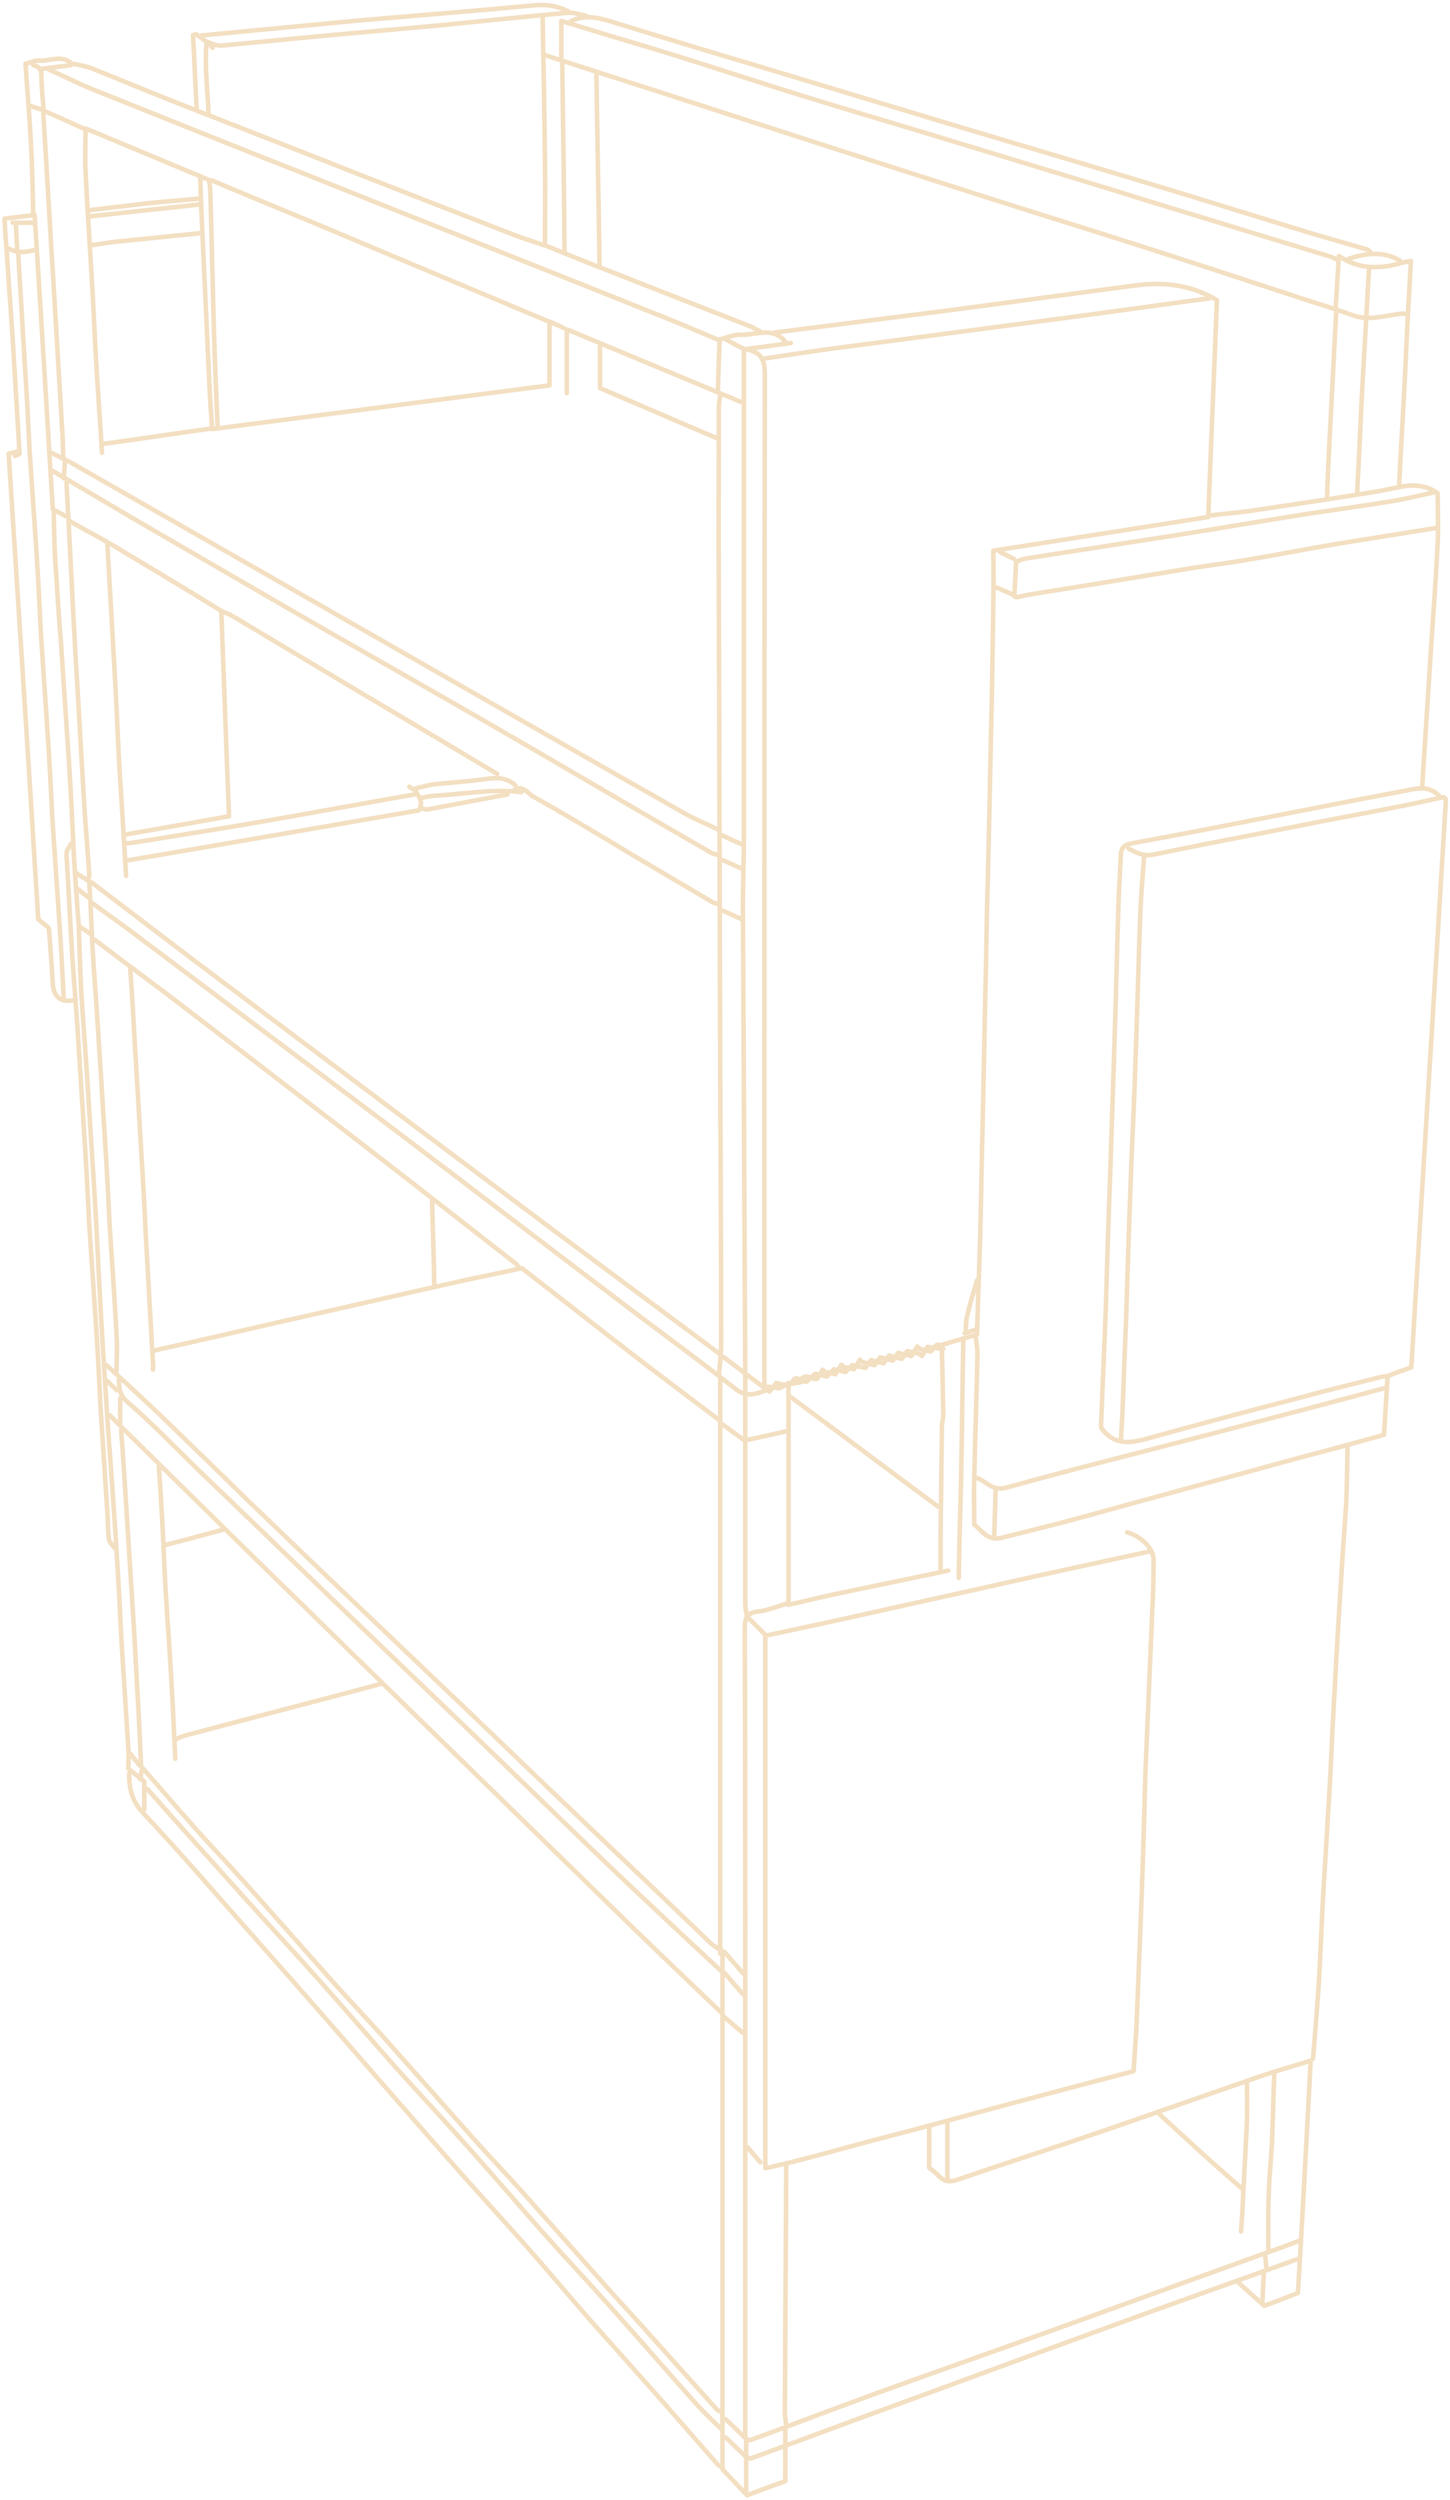 <?xml version="1.0" encoding="utf-8"?>
<!-- Generator: Adobe Illustrator 18.0.0, SVG Export Plug-In . SVG Version: 6.00 Build 0)  -->
<!DOCTYPE svg PUBLIC "-//W3C//DTD SVG 1.1 Tiny//EN" "http://www.w3.org/Graphics/SVG/1.1/DTD/svg11-tiny.dtd">
<svg version="1.1" baseProfile="tiny" id="Layer_1" xmlns="http://www.w3.org/2000/svg" xmlns:xlink="http://www.w3.org/1999/xlink"
	 x="0px" y="0px" viewBox="137.3 126.7 318.5 548.8" xml:space="preserve">
<g>
	<g>
		<path fill="none" stroke="#F3DFC1" stroke-width="1" stroke-linecap="round" stroke-linejoin="round" stroke-miterlimit="10" d="
			M301.7,203.5c3.6,0.8,3.6,3.3,3.6,6.3c-0.1,49.8-0.1,99.6-0.1,149.4c0,23.9,0,47.8,0,71.8c0.9,0.2,2.1,0.3,3.3,0.5
			c0.7-0.4,1.4-0.8,2-1.2"/>
		<path fill="none" stroke="#F3DFC1" stroke-width="1" stroke-linecap="round" stroke-linejoin="round" stroke-miterlimit="10" d="
			M389.8,467.3c-11.1,2.4-22.2,4.8-33.4,7.3c-10.2,2.3-20.4,4.5-30.6,6.8c-6.7,1.5-13.4,2.9-20.4,4.4c0,38.7,0,77.5,0,116.9
			c8.8-1.9,17.7-4.6,26.7-6.9s17.9-4.8,26.9-7.2c9-2.4,18.1-4.8,27.3-7.2c0.2-3.1,0.4-6.1,0.6-9.1c0.5-13,1.1-26,1.5-38.9
			c0.2-5.9,0.3-11.7,0.5-17.6c0.5-11.8,1-23.6,1.5-35.4c0.2-3.8,0.3-7.5,0.3-11.3c0-2.4-2.7-5.1-5.8-6"/>
		<path fill="none" stroke="#F3DFC1" stroke-width="1" stroke-linecap="round" stroke-linejoin="round" stroke-miterlimit="10" d="
			M453.4,301.4c-2.4-2.5-5.3-1.5-8-1c-12.9,2.4-25.8,5-38.7,7.5c-7,1.4-14.1,2.7-21.1,4c-1.2,0.3-2,0.8-2.1,2.3
			c-0.1,3.4-0.4,6.9-0.5,10.3c-0.3,9.3-0.5,18.6-0.8,27.9c-0.3,10.4-0.7,20.7-1,31.1c-0.4,10.1-0.7,20.2-1,30.4
			c-0.3,8.2-0.7,16.4-1,24.6c-0.1,0.8,0,1.5,0,1.7c2.9,3.9,6.3,3.3,9.8,2.4c11.2-3.1,22.4-6.1,33.6-9c5.8-1.6,11.7-3,17.6-4.5
			c0.6-0.2,1.2-0.2,1.9-0.3c-0.3,4.4-0.5,8.5-0.8,12.9c-6.1,1.7-12.3,3.4-18.5,5c-16,4.4-32,8.7-47.9,13.1c-5.8,1.6-11.7,3-17.6,4.5
			c-3.1,0.8-4.4-1.7-6-2.9c0-3.8-0.1-7.1,0-10.4c0.2-8.8,0.5-17.6,0.7-26.4c0.1-1.4-0.2-2.7-0.3-4"/>
		<path fill="none" stroke="#F3DFC1" stroke-width="1" stroke-linecap="round" stroke-linejoin="round" stroke-miterlimit="10" d="
			M442.6,428.6c1.5-0.6,3-1.1,4.7-1.7c2.5-41.4,5.1-83,7.6-124.6c0-0.3-0.5-0.5-0.5-0.6c-3.3,0.7-6.4,1.4-9.5,2
			c-7.4,1.5-14.9,2.8-22.3,4.3c-10.6,2.1-21.3,4.1-31.9,6.3c-2.2,0.5-3.8-0.4-5.5-1.3"/>
		<path fill="none" stroke="#F3DFC1" stroke-width="1" stroke-linecap="round" stroke-linejoin="round" stroke-miterlimit="10" d="
			M262.6,131.4c3.3-1.7,6.6-0.7,9.8,0.3c10.4,3.2,20.9,6.4,31.4,9.5c13.9,4.2,27.8,8.4,41.7,12.6c16.8,5,33.6,10,50.5,15.1
			c9.5,2.9,19.1,5.9,28.6,8.8c4.3,1.3,8.7,2.5,13.1,3.8c0.3,0.1,0.5,0.5,0.8,0.8"/>
		<path fill="none" stroke="#F3DFC1" stroke-width="1" stroke-linecap="round" stroke-linejoin="round" stroke-miterlimit="10" d="
			M260.6,140c0-1.9,0-3.7,0-5.5c0-0.9,0-1.9,0-3.2c1.3,0.4,2.3,0.7,3.3,1c7.7,2.4,15.4,4.6,23.1,7c9.5,3,18.9,6.1,28.4,9
			c11.7,3.6,23.4,7,35.1,10.6c13.7,4.2,27.5,8.3,41.2,12.6c12.6,3.8,25.1,7.7,37.7,11.5c0.6,0.2,1.2,0.5,1.8,0.8"/>
		<path fill="none" stroke="#F3DFC1" stroke-width="1" stroke-linecap="round" stroke-linejoin="round" stroke-miterlimit="10" d="
			M257.3,138.9c11.7,3.8,23.4,7.5,35.1,11.3c17.9,5.8,35.8,11.6,53.7,17.3c13,4.2,26,8.2,38.9,12.3c13.2,4.2,26.3,8.5,39.4,12.8
			c3.4,1.1,6.7,2.1,10,3.3c3.6,1.3,7,0.1,10.5-0.3c0.4-0.1,0.7,0,1,0"/>
		<path fill="none" stroke="#F3DFC1" stroke-width="1" stroke-linecap="round" stroke-linejoin="round" stroke-miterlimit="10" d="
			M141.3,182.4c0.5,8.4,1,16.7,1.5,25.1c0.4,6,0.7,12,1,18.1c0.5,7.4,1,14.7,1.5,22.1c0.4,6.1,0.7,12.2,1,18.3
			c0.5,7.4,1,14.9,1.5,22.3c0.4,6,0.7,12,1,18.1c0.5,7.4,1,14.7,1.5,22.1c0.4,5.8,0.7,11.5,1,17.3"/>
		<path fill="none" stroke="#F3DFC1" stroke-width="1" stroke-linecap="round" stroke-linejoin="round" stroke-miterlimit="10" d="
			M307.5,199.7c12.6-1.6,25.1-3.2,37.7-4.8c13.7-1.8,27.5-3.7,41.2-5.5c7.2-1,13,0.1,18.2,3.2c-0.6,15.9-1.3,31.7-1.9,47.6
			c-15.8,2.5-31.3,4.9-47.2,7.4c0,3.6,0.1,7.2,0,10.8c-0.1,6.6-0.2,13.2-0.3,19.8c-0.3,12.2-0.5,24.4-0.8,36.6
			c-0.2,7.6-0.4,15.2-0.5,22.8c-0.3,12.6-0.5,25.1-0.8,37.7c-0.2,7.6-0.3,15.2-0.5,22.8c-0.2,7.3-0.5,14.6-0.7,21.6
			c-2.7,0.8-5.3,1.5-7.9,2.3"/>
		<path fill="none" stroke="#F3DFC1" stroke-width="1" stroke-linecap="round" stroke-linejoin="round" stroke-miterlimit="10" d="
			M148.1,142c3.2,1.4,6.3,3,9.5,4.3c15.3,6.1,30.6,12.3,45.9,18.3c27.3,10.9,54.6,21.7,81.8,32.6c3.2,1.3,6.4,2.7,9.5,4"/>
		<path fill="none" stroke="#F3DFC1" stroke-width="1" stroke-linecap="round" stroke-linejoin="round" stroke-miterlimit="10" d="
			M165.7,516c-0.1,3.4,0.6,6.2,3.2,8.9c8.1,8.6,15.8,17.6,23.7,26.5c6.1,6.9,12.3,13.9,18.3,20.8c8,9.2,16,18.4,24.1,27.6
			c5.6,6.4,11.4,12.7,17.1,19.1c5.5,6.2,10.8,12.6,16.3,18.8c4.1,4.6,8.2,9.2,12.3,13.8c4.8,5.4,9.5,10.9,14.3,16.3
			c0.3,0.3,0.7,0.4,1,0.5"/>
		<path fill="none" stroke="#F3DFC1" stroke-width="1" stroke-linecap="round" stroke-linejoin="round" stroke-miterlimit="10" d="
			M295.2,308.9c-2.4-1.2-4.9-2.2-7.3-3.5c-23.8-13.5-47.5-27.1-71.3-40.7c-21.3-12.2-42.7-24.4-64-36.6c-0.2-0.2-0.5-0.2-0.8-0.3"/>
		<path fill="none" stroke="#F3DFC1" stroke-width="1" stroke-linecap="round" stroke-linejoin="round" stroke-miterlimit="10" d="
			M148.9,230.1c6.1,3.6,12.2,7.2,18.3,10.8c14.7,8.5,29.4,17.1,44.2,25.6c14.5,8.3,29,16.5,43.4,24.9c12.9,7.5,25.8,15.1,38.7,22.5
			c0.5,0.3,1.2,0.4,1.8,0.5"/>
		<path fill="none" stroke="#F3DFC1" stroke-width="1" stroke-linecap="round" stroke-linejoin="round" stroke-miterlimit="10" d="
			M163.9,440.7c0.4,4.9,0.7,9.7,1,14.6c0.5,7.9,1,15.9,1.5,23.8c0.4,5.9,0.7,11.7,1,17.6c0.4,6,0.6,12,0.9,17.8
			c4.1,4.6,7.9,9.1,11.9,13.6c3.6,4,7.2,7.8,10.8,11.8c6.6,7.4,13.2,14.9,19.8,22.3c3.6,4,7.2,7.8,10.8,11.8
			c6.6,7.4,13.2,14.9,19.8,22.3c3.6,4,7.2,7.8,10.8,11.8c6.6,7.4,13.2,14.9,19.8,22.3c3.2,3.5,6.4,7,9.5,10.5
			c4.4,4.9,8.7,9.7,13.1,14.6c0.3,0.4,0.8,0.5,1.3,0.8"/>
		<path fill="none" stroke="#F3DFC1" stroke-width="1" stroke-linecap="round" stroke-linejoin="round" stroke-miterlimit="10" d="
			M169.7,519.5c7,7.9,14.1,15.8,21.1,23.6c4.9,5.5,9.9,10.8,14.8,16.3c6.2,6.9,12.2,13.9,18.3,20.8c4.9,5.5,9.9,10.8,14.8,16.3
			c6.2,6.9,12.2,13.9,18.3,20.8c4.9,5.5,9.9,10.8,14.8,16.3c6.2,6.9,12.2,13.9,18.4,20.8c1.8,2,3.8,3.9,5.8,5.8"/>
		<path fill="none" stroke="#F3DFC1" stroke-width="1" stroke-linecap="round" stroke-linejoin="round" stroke-miterlimit="10" d="
			M157.4,320.4c11,8.4,22,16.8,33.1,25.1c22.6,17,45.3,34,68,51c11.7,8.7,23.4,17.4,35.1,26.1c0.6,0.5,1.2,0.9,1.8,1.3"/>
		<path fill="none" stroke="#F3DFC1" stroke-width="1" stroke-linecap="round" stroke-linejoin="round" stroke-miterlimit="10" d="
			M157.6,325c4,2.9,8.1,5.8,12,8.8c17.7,13.3,35.3,26.6,53,39.9c16.9,12.8,33.6,25.6,50.5,38.4c8.5,6.5,17.2,12.8,25.6,19.4
			c2.4,1.9,4.3,1.4,6.6,0.5"/>
		<path fill="none" stroke="#F3DFC1" stroke-width="1" stroke-linecap="round" stroke-linejoin="round" stroke-miterlimit="10" d="
			M433.3,443.9c-0.1,4.3-0.1,8.5-0.3,12.8c-0.3,4.9-0.7,9.9-1,14.8c-0.5,8.5-1.1,17.1-1.5,25.6c-0.4,6.6-0.7,13.2-1,19.8
			c-0.5,8.3-1,16.6-1.5,24.9c-0.4,6.7-0.6,13.4-1,20.1c-0.4,5.6-0.8,11.2-1.3,16.8"/>
		<path fill="none" stroke="#F3DFC1" stroke-width="1" stroke-linecap="round" stroke-linejoin="round" stroke-miterlimit="10" d="
			M160.7,426.4c3.8,3.5,7.6,7,11.3,10.5c6.2,6,12.4,12,18.6,18.1c7.9,7.6,15.9,15.3,23.8,22.8c7.2,6.9,14.4,13.7,21.6,20.6
			c7.9,7.5,15.7,15.1,23.6,22.6c7.2,6.9,14.4,13.7,21.6,20.6c4.1,3.9,8.2,7.9,12.3,11.8c0.7,0.6,1.5,1,2.3,1.5"/>
		<path fill="none" stroke="#F3DFC1" stroke-width="1" stroke-linecap="round" stroke-linejoin="round" stroke-miterlimit="10" d="
			M163.4,429.6c0.1,1.9,0.1,3.3,1.9,4.9c5.8,5,11.1,10.6,16.7,16c9.3,8.9,18.6,17.9,27.9,26.9c8.1,7.8,16.3,15.6,24.3,23.3
			c9.8,9.4,19.6,18.9,29.4,28.4c4,3.9,8,7.7,12,11.5c6.7,6.3,13.4,12.6,20.1,18.8"/>
		<path fill="none" stroke="#F3DFC1" stroke-width="1" stroke-linecap="round" stroke-linejoin="round" stroke-miterlimit="10" d="
			M388.6,314.9c-0.3,3.9-0.6,7.7-0.8,11.5c-0.4,11.2-0.7,22.4-1.1,33.6c-0.2,6.6-0.5,13.2-0.8,19.8c-0.5,12.7-0.9,25.3-1.3,37.9
			c-0.3,6.8-0.5,13.6-0.8,20.3c-0.1,1.7-0.2,3.4-0.3,5"/>
		<path fill="none" stroke="#F3DFC1" stroke-width="1" stroke-linecap="round" stroke-linejoin="round" stroke-miterlimit="10" d="
			M246.5,296.6c-6.6-3.9-13.2-7.9-19.8-11.8c-12.7-7.5-25.3-15.1-37.9-22.6c-0.8-0.5-1.6-0.8-2.9-1.4c0.6,15.2,1.1,30,1.7,45.1
			c-7.4,1.3-15.1,2.7-22.7,4"/>
		<path fill="none" stroke="#F3DFC1" stroke-width="1" stroke-linecap="round" stroke-linejoin="round" stroke-miterlimit="10" d="
			M152.9,311.9c-0.4,0.8-1,1.5-1,2.3c0.4,7.1,0.8,14.2,1.2,21.3c0.4,6,0.9,12,1.3,18.1c0.5,7.9,1,15.7,1.5,23.6
			c0.4,6.1,0.7,12.2,1,18.3c0.5,7.4,1,14.9,1.5,22.3c0.4,6,0.7,12,1,18.1c0.5,7.7,1,15.4,1.5,23.1c0.1,1.9,0.1,3.7,0.3,5.5
			c0.1,0.7,0.8,1.4,1.2,2"/>
		<path fill="none" stroke="#F3DFC1" stroke-width="1" stroke-linecap="round" stroke-linejoin="round" stroke-miterlimit="10" d="
			M256.5,130.7c0.2,10.5,0.4,21.1,0.5,31.6c0.1,6,0,12,0,18.3c-2.6-0.9-5.3-1.7-8-2.8c-14.6-5.7-29.1-11.3-43.7-17.1
			c-10.2-4-20.4-8-30.6-12c-5.8-2.3-11.5-4.7-17.3-7c-1.3-0.5-2.7-0.7-4-1"/>
		<path fill="none" stroke="#F3DFC1" stroke-width="1" stroke-linecap="round" stroke-linejoin="round" stroke-miterlimit="10" d="
			M295.5,429.6c0,42,0,84,0,126c0.3-0.2,0.6-0.3,0.9-0.4c1.4,1.6,2.7,3.1,4.1,4.7"/>
		<path fill="none" stroke="#F3DFC1" stroke-width="1" stroke-linecap="round" stroke-linejoin="round" stroke-miterlimit="10" d="
			M141.1,225.8c-0.5,0.2-1,0.3-1.9,0.5c2.2,34.1,4.4,68.2,6.5,102.2c0.7,0.6,1.4,1.2,2.3,1.9c0,0.2,0.1,0.6,0.1,0.9
			c0.3,3.9,0.6,7.7,0.8,11.5c0.2,2.7,1.7,4,4.5,3.5"/>
		<path fill="none" stroke="#F3DFC1" stroke-width="1" stroke-linecap="round" stroke-linejoin="round" stroke-miterlimit="10" d="
			M417.2,582c-0.2,5-0.3,10-0.5,15.1c-0.2,3.7-0.6,7.4-0.7,11c-0.2,4.4-0.1,8.7-0.1,13c-15.2,5.5-29.9,10.8-44.7,16.2
			c-14.1,5.1-28.1,10-42.2,15.1c-9,3.3-17.9,6.7-26.9,10c-0.3,0.1-0.7-0.2-1-0.3"/>
		<path fill="none" stroke="#F3DFC1" stroke-width="1" stroke-linecap="round" stroke-linejoin="round" stroke-miterlimit="10" d="
			M311,202c-3.4,0.5-6.7,0.9-10.3,1.4c0,4.2,0,8.2,0,12.2c0,31.6,0,63.3,0,94.9c0,6-0.3,12-0.2,18.1c0.2,33,0.3,65.9,0.5,98.9
			c0,0.2-0.2,0.4-0.3,0.5"/>
		<path fill="none" stroke="#F3DFC1" stroke-width="1" stroke-linecap="round" stroke-linejoin="round" stroke-miterlimit="10" d="
			M452.3,234.8c-2.9,0.6-5.7,1.3-8.5,1.8c-7.8,1.3-15.7,2.3-23.6,3.6c-8.2,1.3-16.4,2.7-24.6,4c-10.9,1.7-21.9,3.4-32.9,5.1
			c-0.8,0.1-1.5,0.5-2.2,0.7c-0.1,2.6-0.3,5.1-0.4,7.6"/>
		<path fill="none" stroke="#F3DFC1" stroke-width="1" stroke-linecap="round" stroke-linejoin="round" stroke-miterlimit="10" d="
			M422.2,622.7c-14.5,5.2-29,10.3-43.4,15.6c-17.6,6.4-35.1,12.9-52.7,19.3c-7.9,2.9-15.9,5.9-23.8,8.8c-0.3,0.1-0.7-0.2-1-0.3"/>
		<path fill="none" stroke="#F3DFC1" stroke-width="1" stroke-linecap="round" stroke-linejoin="round" stroke-miterlimit="10" d="
			M402.9,192.2c-10.5,1.4-21.1,2.9-31.6,4.3c-8.4,1.1-16.7,2.2-25.1,3.3c-8.4,1.1-16.7,2.2-25.1,3.3c-5.3,0.7-10.5,1.5-15.8,2.3"/>
		<path fill="none" stroke="#F3DFC1" stroke-width="1" stroke-linecap="round" stroke-linejoin="round" stroke-miterlimit="10" d="
			M295.5,213.5c-0.1,0.9-0.3,1.7-0.3,2.5c0,13.9-0.1,27.8,0,41.7c0.1,34.9,0.2,69.8,0.3,104.7c0.1,19.8,0.2,39.7,0.2,59.5
			c0,2.3-0.3,4.5-0.5,6.8"/>
		<path fill="none" stroke="#F3DFC1" stroke-width="1" stroke-linecap="round" stroke-linejoin="round" stroke-miterlimit="10" d="
			M154.6,330.5c0.2,4.4,0.3,8.9,0.5,13.3c0.4,6.3,0.9,12.6,1.3,18.8c0.5,7.9,1,15.7,1.5,23.6c0.4,6.1,0.7,12.2,1,18.3
			c0.4,7.6,0.8,15.2,1.3,22.8c0.4,6.4,0.8,12.9,1.3,19.3c0.5,7.4,1.1,14.9,1.5,22.3c0.4,6.1,0.7,12.2,1,18.3
			c0.5,7.9,1,15.7,1.5,23.6c0.1,1.4,0,2.9,0,4.2c1.2,1,2.3,1.8,3.5,2.8c0,1.9,0,4,0,6.1"/>
		<path fill="none" stroke="#F3DFC1" stroke-width="1" stroke-linecap="round" stroke-linejoin="round" stroke-miterlimit="10" d="
			M154.1,318.4c1,0.7,2.1,1.3,2.8,1.8c0.3,5,0.5,9.6,0.7,14.3c0.4,6.4,0.9,12.9,1.3,19.3c0.5,7.9,1,15.9,1.5,23.8
			c0.4,6.1,0.7,12.2,1,18.3c0.5,7.9,1.1,15.9,1.5,23.8c0.2,2.7,0,5.4,0,8"/>
		<path fill="none" stroke="#F3DFC1" stroke-width="1" stroke-linecap="round" stroke-linejoin="round" stroke-miterlimit="10" d="
			M452.8,242.6c-7.3,1.2-14.6,2.3-21.8,3.5c-6.6,1.1-13.2,2.4-19.8,3.5c-4.6,0.8-9.2,1.3-13.8,2.1c-6.7,1.1-13.4,2.2-20.1,3.3
			c-4.8,0.8-9.5,1.5-14.3,2.3c-0.9,0.2-1.7,0.4-2.5,0.5"/>
		<path fill="none" stroke="#F3DFC1" stroke-width="1" stroke-linecap="round" stroke-linejoin="round" stroke-miterlimit="10" d="
			M261.1,198.7c-1-0.5-2-0.9-3.1-1.4c0,4.7,0,9.3,0,14c-24.7,3.2-49.2,6.4-74.1,9.6c-0.2-3.3-0.5-6.5-0.6-9.7
			c-0.5-10.8-1-21.6-1.5-32.4c-0.2-4.3-0.4-8.5-0.5-12.8"/>
		<path fill="none" stroke="#F3DFC1" stroke-width="1" stroke-linecap="round" stroke-linejoin="round" stroke-miterlimit="10" d="
			M296,569.7c0,33,0,66.1,0,99.1c2,2.1,3.8,4,5.4,5.7c3.1-1.2,5.6-2.1,8.4-3.1c0-2.4,0-4.9,0-7.4"/>
		<path fill="none" stroke="#F3DFC1" stroke-width="1" stroke-linecap="round" stroke-linejoin="round" stroke-miterlimit="10" d="
			M441.6,431.4c-12.7,3.4-25.3,6.7-37.9,10c-15.2,4-30.3,7.7-45.4,11.9c-3,0.8-4.3-1.3-6.3-2.1"/>
		<path fill="none" stroke="#F3DFC1" stroke-width="1" stroke-linecap="round" stroke-linejoin="round" stroke-miterlimit="10" d="
			M165.9,339.3c0.4,5.4,0.7,10.9,1,16.3c0.5,8.4,1,16.7,1.5,25.1c0.4,6.2,0.7,12.4,1,18.6c0.5,8.9,1,17.7,1.5,26.6
			c0.1,0.5,0,1,0,1.5"/>
		<path fill="none" stroke="#F3DFC1" stroke-width="1" stroke-linecap="round" stroke-linejoin="round" stroke-miterlimit="10" d="
			M262.1,129.2c-2.5-1.3-5-1.6-7.8-1.3c-12.7,1.2-25.5,2.2-38.2,3.3c-10.5,1-21.1,2-31.6,3c-1,0.1-2,0.2-3,0.3"/>
		<path fill="none" stroke="#F3DFC1" stroke-width="1" stroke-linecap="round" stroke-linejoin="round" stroke-miterlimit="10" d="
			M151.9,232.6c0.7,12.7,1.3,25.5,2,38.2c0.7,11.4,1.3,22.7,2,34.1c0.3,4.5,0.7,9,1,13.6c0.1,0.5-0.2,1-0.3,1.5"/>
		<path fill="none" stroke="#F3DFC1" stroke-width="1" stroke-linecap="round" stroke-linejoin="round" stroke-miterlimit="10" d="
			M310,478.8c-2.1,0.6-4.2,1.5-6.3,1.7c-2.5,0.3-2.8,1.6-2.8,3.6c0.1,28.7,0.1,57.4,0.1,86.1c0,27.9,0,55.7,0,83.6c0,2.7,0,5.4,0,8"
			/>
		<path fill="none" stroke="#F3DFC1" stroke-width="1" stroke-linecap="round" stroke-linejoin="round" stroke-miterlimit="10" d="
			M146.8,151.5c0.8,12.7,1.5,25.5,2.3,38.2c0.6,10.1,1.2,20.2,1.8,30.4c0.2,2.4,0.2,4.7,0.3,7"/>
		<path fill="none" stroke="#F3DFC1" stroke-width="1" stroke-linecap="round" stroke-linejoin="round" stroke-miterlimit="10" d="
			M163.7,433.7c0,2.1,0,4.2,0,6c8.5,8.4,16.8,16.5,25.1,24.7c8,7.9,16.1,15.7,24.1,23.6c6.9,6.7,13.7,13.4,20.6,20.1
			c7.2,7,14.4,14.1,21.6,21.1c6.9,6.7,13.7,13.4,20.6,20.1c6.7,6.5,13.4,12.9,20.1,19.3"/>
		<path fill="none" stroke="#F3DFC1" stroke-width="1" stroke-linecap="round" stroke-linejoin="round" stroke-miterlimit="10" d="
			M257.6,197.2c-13.7-5.8-27.5-11.5-41.2-17.3c-10.8-4.6-21.7-9-32.6-13.6c-0.1,0-0.2,0.2-0.3,0.3"/>
		<path fill="none" stroke="#F3DFC1" stroke-width="1" stroke-linecap="round" stroke-linejoin="round" stroke-miterlimit="10" d="
			M149.1,239.1c0.1,3.4,0.1,6.7,0.3,10c0.4,6.3,0.8,12.6,1.3,18.8c0.6,8.9,1.2,17.9,1.8,26.9c0.4,6.4,0.7,12.7,1,19.1
			c0.3,5.4,0.7,10.7,1.1,16.1c1,0.7,1.9,1.2,2.7,1.8"/>
		<path fill="none" stroke="#F3DFC1" stroke-width="1" stroke-linecap="round" stroke-linejoin="round" stroke-miterlimit="10" d="
			M266.1,130.2c-1.4-0.3-2.7-0.8-4-0.7c-9.2,0.8-18.4,1.8-27.6,2.7c-8.4,0.8-16.9,1.5-25.4,2.3c-7.7,0.7-15.4,1.5-23.1,2.2
			c-0.8,0.1-1.7-0.3-2.5-0.5"/>
		<path fill="none" stroke="#F3DFC1" stroke-width="1" stroke-linecap="round" stroke-linejoin="round" stroke-miterlimit="10" d="
			M313.3,430.1c-0.9,0.2-1.7,0.3-2.8,0.5c0,16,0,32,0,48.4c4.1-0.9,8-1.9,12-2.7c7.7-1.6,15.4-3.2,23.1-4.8"/>
		<path fill="none" stroke="#F3DFC1" stroke-width="1" stroke-linecap="round" stroke-linejoin="round" stroke-miterlimit="10" d="
			M158.1,333c5.1,3.9,10.2,7.7,15.3,11.5c15.3,11.7,30.5,23.4,45.7,35.1c10.6,8.2,21.1,16.4,31.6,24.6c0.2,0.2,0.4,0.5,0.5,0.8"/>
		<path fill="none" stroke="#F3DFC1" stroke-width="1" stroke-linecap="round" stroke-linejoin="round" stroke-miterlimit="10" d="
			M228.4,300.1c0.9,1.4,2,2.8,0.9,4.5c-21.4,3.7-42.8,7.4-64.1,11"/>
		<path fill="none" stroke="#F3DFC1" stroke-width="1" stroke-linecap="round" stroke-linejoin="round" stroke-miterlimit="10" d="
			M228.4,301.1c-10.9,1.9-21.7,3.9-32.6,5.8c-9.1,1.6-18.2,3-27.4,4.5c-1.3,0.2-2.5,0.4-3.8,0.5"/>
		<path fill="none" stroke="#F3DFC1" stroke-width="1" stroke-linecap="round" stroke-linejoin="round" stroke-miterlimit="10" d="
			M160.9,246.4c0.5,8.8,1,17.6,1.5,26.4c0.4,6.7,0.7,13.4,1,20.1c0.4,7,0.9,14.1,1.3,21.1c0.1,1.7,0.2,3.4,0.3,5"/>
		<path fill="none" stroke="#F3DFC1" stroke-width="1" stroke-linecap="round" stroke-linejoin="round" stroke-miterlimit="10" d="
			M295.2,438.4c-6.2-4.7-12.4-9.3-18.6-14.1c-8.2-6.3-16.4-12.8-24.7-19.2c-4.8,1.1-9.7,2-14.5,3.1c-12.6,2.8-25.1,5.7-37.7,8.5
			c-9.5,2.2-19.1,4.4-28.6,6.5"/>
		<path fill="none" stroke="#F3DFC1" stroke-width="1" stroke-linecap="round" stroke-linejoin="round" stroke-miterlimit="10" d="
			M310,602.1c-0.1,18.1-0.2,36.1-0.3,54.2c0,0.9,0.2,1.9,0.3,2.8"/>
		<path fill="none" stroke="#F3DFC1" stroke-width="1" stroke-linecap="round" stroke-linejoin="round" stroke-miterlimit="10" d="
			M402.9,239.9c2.9-0.4,5.9-0.6,8.8-1c9.4-1.4,18.7-2.8,28.1-4.3c1.7-0.3,3.4-0.7,5-1c3-0.6,5.9-0.4,8.3,1.4c0,4.3,0.2,8.4-0.1,12.7
			c-0.3,6.3-0.8,12.6-1.2,18.8c-0.6,9.3-1.2,18.6-1.8,27.9c-0.1,1.7-0.2,3.4-0.3,5"/>
		<path fill="none" stroke="#F3DFC1" stroke-width="1" stroke-linecap="round" stroke-linejoin="round" stroke-miterlimit="10" d="
			M186.3,462.5c-4.3,1.2-8.5,2.3-13.1,3.5c0.2,3.9,0.3,7.7,0.6,11.6c0.3,5.2,0.7,10.4,1,15.6c0.4,6.5,0.7,13.1,1,19.6"/>
		<path fill="none" stroke="#F3DFC1" stroke-width="1" stroke-linecap="round" stroke-linejoin="round" stroke-miterlimit="10" d="
			M159.7,226.1c-0.4-6.8-0.9-13.6-1.3-20.3c-0.3-5.2-0.5-10.4-0.8-15.6c-0.5-8.6-1.1-17.2-1.5-25.9c-0.2-3,0-6,0-9.4
			c8.9,3.7,17.9,7.5,27.1,11.3c0.1,0.8,0.3,1.7,0.3,2.6c0.3,10.2,0.5,20.4,0.8,30.6c0.2,7,0.5,14.1,0.8,21.1"/>
		<path fill="none" stroke="#F3DFC1" stroke-width="1" stroke-linecap="round" stroke-linejoin="round" stroke-miterlimit="10" d="
			M348.9,421.1c-0.2,10.3-0.3,20.6-0.5,30.9c-0.2,7-0.4,14.1-0.5,21.1"/>
		<path fill="none" stroke="#F3DFC1" stroke-width="1" stroke-linecap="round" stroke-linejoin="round" stroke-miterlimit="10" d="
			M268.3,143.2c0.2,13.9,0.5,27.8,0.7,42.2c-4-1.6-7.7-3.1-11.4-4.6"/>
		<path fill="none" stroke="#F3DFC1" stroke-width="1" stroke-linecap="round" stroke-linejoin="round" stroke-miterlimit="10" d="
			M409.2,627.7c2,1.8,4,3.6,5.8,5.2c2.8-1,5-1.9,7.4-2.8c1-16.8,1.9-33.7,2.8-51c-3.9,1.2-7.5,2.2-11,3.4
			c-11,3.8-22.1,7.7-33.1,11.5c-11,3.8-22.1,7.3-33.1,11.1c-1.9,0.7-3.2,0.7-4.6-0.8c-0.6-0.7-1.4-1.2-2-1.7c0-3.2,0-6.1,0-8.9"/>
		<path fill="none" stroke="#F3DFC1" stroke-width="1" stroke-linecap="round" stroke-linejoin="round" stroke-miterlimit="10" d="
			M220.9,496.4c-14.3,3.8-28.6,7.5-42.9,11.3c-0.7,0.2-1.4,0.5-2,0.8"/>
		<path fill="none" stroke="#F3DFC1" stroke-width="1" stroke-linecap="round" stroke-linejoin="round" stroke-miterlimit="10" d="
			M140.6,226.8c0.4-0.2,1-0.4,1-0.5c-0.5-8.3-1-16.6-1.5-24.9c-0.4-6.4-0.9-12.7-1.3-19.1c-0.2-2.5-0.4-5-0.5-7.6
			c2.3-0.3,4.3-0.5,6.6-0.8c1.4,21.7,2.7,43.2,4,64.6c1.1,0.6,1.9,1,2.8,1.5"/>
		<path fill="none" stroke="#F3DFC1" stroke-width="1" stroke-linecap="round" stroke-linejoin="round" stroke-miterlimit="10" d="
			M250.3,300.1c1.8-1.1,2.9,0.7,4,1.4c7.3,4.1,14.5,8.4,21.6,12.7c5.9,3.5,11.9,7,17.8,10.5c0.5,0.3,1,0.4,1.5,0.5"/>
		<path fill="none" stroke="#F3DFC1" stroke-width="1" stroke-linecap="round" stroke-linejoin="round" stroke-miterlimit="10" d="
			M260.8,140.5c0.2,13.9,0.4,27.8,0.5,41.7"/>
		<path fill="none" stroke="#F3DFC1" stroke-width="1" stroke-linecap="round" stroke-linejoin="round" stroke-miterlimit="10" d="
			M430.8,195.2c-0.5,9.6-1,19.2-1.5,28.9c-0.2,3.9-0.4,7.9-0.5,11.8"/>
		<path fill="none" stroke="#F3DFC1" stroke-width="1" stroke-linecap="round" stroke-linejoin="round" stroke-miterlimit="10" d="
			M301,428.6c0,16.7,0,33.5,0,50.2c0,0.9,0.2,1.7,0.3,2.5"/>
		<path fill="none" stroke="#F3DFC1" stroke-width="1" stroke-linecap="round" stroke-linejoin="round" stroke-miterlimit="10" d="
			M438,185.9c-0.5,8.9-1,17.7-1.5,26.6c-0.3,5.5-0.5,11-0.8,16.6c-0.1,1.9-0.2,3.9-0.3,5.8"/>
		<path fill="none" stroke="#F3DFC1" stroke-width="1" stroke-linecap="round" stroke-linejoin="round" stroke-miterlimit="10" d="
			M445.1,184.4c0.5-0.1,1-0.2,2.1-0.4c-0.1,2-0.2,3.9-0.3,5.7c-0.4,6.6-0.7,13.2-1,19.8c-0.4,8-0.9,16.1-1.3,24.1"/>
		<path fill="none" stroke="#F3DFC1" stroke-width="1" stroke-linecap="round" stroke-linejoin="round" stroke-miterlimit="10" d="
			M269.1,185.4c11.1,4.4,22.2,8.7,33.4,13.1c0.6,0.3,1.2,0.7,1.8,1"/>
		<path fill="none" stroke="#F3DFC1" stroke-width="1" stroke-linecap="round" stroke-linejoin="round" stroke-miterlimit="10" d="
			M344.2,422.9c0.1,4.7,0.2,9.4,0.3,14.1c0,0.9-0.2,1.7-0.3,2.5c-0.1,8.1-0.2,16.2-0.3,24.3c0,2.6,0,5.2,0,7.8"/>
		<path fill="none" stroke="#F3DFC1" stroke-width="1" stroke-linecap="round" stroke-linejoin="round" stroke-miterlimit="10" d="
			M269.1,202.7c0,3.1,0,6.2,0,9.2c8.9,3.8,17.4,7.5,25.9,11.1"/>
		<path fill="none" stroke="#F3DFC1" stroke-width="1" stroke-linecap="round" stroke-linejoin="round" stroke-miterlimit="10" d="
			M311,433.4c10.8,8,21.6,16.1,32.4,24.1"/>
		<path fill="none" stroke="#F3DFC1" stroke-width="1" stroke-linecap="round" stroke-linejoin="round" stroke-miterlimit="10" d="
			M261.8,213c0-4.5,0-9,0-14c12.9,5.4,25.7,10.7,38.4,16"/>
		<path fill="none" stroke="#F3DFC1" stroke-width="1" stroke-linecap="round" stroke-linejoin="round" stroke-miterlimit="10" d="
			M152.6,241.1c3.3,1.9,6.6,3.6,9.8,5.5c7.8,4.7,15.6,9.3,23.3,14.1"/>
		<path fill="none" stroke="#F3DFC1" stroke-width="1" stroke-linecap="round" stroke-linejoin="round" stroke-miterlimit="10" d="
			M181,171.6c-7,0.8-14.1,1.5-21.1,2.3c-0.9,0.1-1.9,0.2-2.8,0.3"/>
		<path fill="none" stroke="#F3DFC1" stroke-width="1" stroke-linecap="round" stroke-linejoin="round" stroke-miterlimit="10" d="
			M181,170.3c-3.7,0.4-7.4,0.6-11,1c-4.3,0.5-8.5,1-12.8,1.5"/>
		<path fill="none" stroke="#F3DFC1" stroke-width="1" stroke-linecap="round" stroke-linejoin="round" stroke-miterlimit="10" d="
			M152.9,140.5c-2.2-1.8-4.7-0.3-7-0.5c-0.9-0.1-1.8,0.4-3,0.7c0.4,5.8,0.9,11.7,1.2,17.6c0.3,5.3,0.4,10.5,0.5,15.8"/>
		<path fill="none" stroke="#F3DFC1" stroke-width="1" stroke-linecap="round" stroke-linejoin="round" stroke-miterlimit="10" d="
			M181.2,177.9c-5.9,0.6-11.9,1.2-17.8,1.8c-1.9,0.2-3.9,0.5-5.8,0.8"/>
		<path fill="none" stroke="#F3DFC1" stroke-width="1" stroke-linecap="round" stroke-linejoin="round" stroke-miterlimit="10" d="
			M183.5,220.8c-6.5,0.9-13.1,1.9-19.6,2.8c-1.3,0.2-2.5,0.4-3.8,0.5"/>
		<path fill="none" stroke="#F3DFC1" stroke-width="1" stroke-linecap="round" stroke-linejoin="round" stroke-miterlimit="10" d="
			M411.2,584c0,2.9,0.1,5.7,0,8.5c-0.3,6.5-0.7,13.1-1,19.6c-0.1,1.5-0.2,3-0.3,4.5"/>
		<path fill="none" stroke="#F3DFC1" stroke-width="1" stroke-linecap="round" stroke-linejoin="round" stroke-miterlimit="10" d="
			M251.8,300.6c-6.5-0.8-12.9,0.5-19.3,0.8c-0.9,0.1-1.9,0.3-2.8,0.5"/>
		<path fill="none" stroke="#F3DFC1" stroke-width="1" stroke-linecap="round" stroke-linejoin="round" stroke-miterlimit="10" d="
			M248.8,301.1c-5.9,1.1-11.7,2.2-17.6,3.3c-0.5,0.1-1-0.2-1.5-0.3"/>
		<path fill="none" stroke="#F3DFC1" stroke-width="1" stroke-linecap="round" stroke-linejoin="round" stroke-miterlimit="10" d="
			M182.7,135.9c-0.8-0.6-1.6-1.2-2.4-1.7c-0.2,0.1-0.4,0.2-0.6,0.2c0.3,5.4,0.5,10.7,0.8,16.1"/>
		<path fill="none" stroke="#F3DFC1" stroke-width="1" stroke-linecap="round" stroke-linejoin="round" stroke-miterlimit="10" d="
			M232.2,390.5c0.2,6.3,0.4,12.6,0.5,18.8"/>
		<path fill="none" stroke="#F3DFC1" stroke-width="1" stroke-linecap="round" stroke-linejoin="round" stroke-miterlimit="10" d="
			M250.5,299.1c-2.1-1.9-4.5-1.7-7-1.3c-3.7,0.5-7.4,0.7-11,1.1c-1.5,0.2-2.9,0.7-4.3,1c-0.3,0.1-0.7-0.3-1-0.5"/>
		<path fill="none" stroke="#F3DFC1" stroke-width="1" stroke-linecap="round" stroke-linejoin="round" stroke-miterlimit="10" d="
			M391.9,590.8c3.8,3.4,7.5,6.9,11.3,10.3c2.3,2,4.5,4,6.8,6"/>
		<path fill="none" stroke="#F3DFC1" stroke-width="1" stroke-linecap="round" stroke-linejoin="round" stroke-miterlimit="10" d="
			M172.2,448.7c0.4,5.6,0.7,11.2,1,16.8"/>
		<path fill="none" stroke="#F3DFC1" stroke-width="1" stroke-linecap="round" stroke-linejoin="round" stroke-miterlimit="10" d="
			M184,137.2c-0.3-0.4-0.6-0.8-0.8-1.2c-0.2,0-0.4-0.1-0.5-0.1c-0.5,5.2,0.2,10.4,0.4,15.6"/>
		<path fill="none" stroke="#F3DFC1" stroke-width="1" stroke-linecap="round" stroke-linejoin="round" stroke-miterlimit="10" d="
			M345.4,592.6c0,4.3,0,8.5,0,12.8"/>
		<path fill="none" stroke="#F3DFC1" stroke-width="1" stroke-linecap="round" stroke-linejoin="round" stroke-miterlimit="10" d="
			M309.8,201.7c-2.8-3.4-6.5-1.4-9.8-1.5c-1.4-0.1-2.9,0.6-4.6,1c-0.2,3.7-0.3,7.5-0.4,11.2"/>
		<path fill="none" stroke="#F3DFC1" stroke-width="1" stroke-linecap="round" stroke-linejoin="round" stroke-miterlimit="10" d="
			M444.6,184.6c-4.4,1.1-8.8,1.3-13.2-1.7c-0.3,4.4-0.5,7.8-0.7,11.2"/>
		<path fill="none" stroke="#F3DFC1" stroke-width="1" stroke-linecap="round" stroke-linejoin="round" stroke-miterlimit="10" d="
			M351.9,407.8c-0.8,2.7-1.6,5.3-2.2,8c-0.3,1.1-0.2,2.2-0.3,3.3"/>
		<path fill="none" stroke="#F3DFC1" stroke-width="1" stroke-linecap="round" stroke-linejoin="round" stroke-miterlimit="10" d="
			M356,453.7c-0.1,3.4-0.2,6.7-0.3,10"/>
		<path fill="none" stroke="#F3DFC1" stroke-width="1" stroke-linecap="round" stroke-linejoin="round" stroke-miterlimit="10" d="
			M310,440.9c-3,0.7-6,1.4-9,2"/>
		<path fill="none" stroke="#F3DFC1" stroke-width="1" stroke-linecap="round" stroke-linejoin="round" stroke-miterlimit="10" d="
			M144.6,141c1.2,0.3,1.8,0.8,1.8,2.3c0,2.5,0.3,5,0.5,7.7c2.7,1.2,5.7,2.5,8.7,3.9"/>
		<path fill="none" stroke="#F3DFC1" stroke-width="1" stroke-linecap="round" stroke-linejoin="round" stroke-miterlimit="10" d="
			M296,560.7c0,2.9,0,5.7,0,8.5c1.5,1.3,3,2.5,4.5,3.8"/>
		<path fill="none" stroke="#F3DFC1" stroke-width="1" stroke-linecap="round" stroke-linejoin="round" stroke-miterlimit="10" d="
			M301.2,666.6c0,2.4,0,4.7,0,7"/>
		<path fill="none" stroke="#F3DFC1" stroke-width="1" stroke-linecap="round" stroke-linejoin="round" stroke-miterlimit="10" d="
			M422.5,618.7c-2.3,0.9-4.5,1.7-6.8,2.5"/>
		<path fill="none" stroke="#F3DFC1" stroke-width="1" stroke-linecap="round" stroke-linejoin="round" stroke-miterlimit="10" d="
			M444.8,183.9c-3.8-2.2-7.7-1.6-11.5-0.3"/>
		<path fill="none" stroke="#F3DFC1" stroke-width="1" stroke-linecap="round" stroke-linejoin="round" stroke-miterlimit="10" d="
			M414.9,625.7c-0.1,2.1-0.2,4.2-0.3,6.3"/>
		<path fill="none" stroke="#F3DFC1" stroke-width="1" stroke-linecap="round" stroke-linejoin="round" stroke-miterlimit="10" d="
			M140.8,176.4c0.1,1.9,0.2,3.7,0.3,5.5"/>
		<path fill="none" stroke="#F3DFC1" stroke-width="1" stroke-linecap="round" stroke-linejoin="round" stroke-miterlimit="10" d="
			M296.7,661.8c1.5,1.4,3,2.9,4.5,4.3"/>
		<path fill="none" stroke="#F3DFC1" stroke-width="1" stroke-linecap="round" stroke-linejoin="round" stroke-miterlimit="10" d="
			M152.9,141c-2.1,0.3-4.2,0.5-6.3,0.8"/>
		<path fill="none" stroke="#F3DFC1" stroke-width="1" stroke-linecap="round" stroke-linejoin="round" stroke-miterlimit="10" d="
			M296.7,657.8c1.5,1.4,3,2.9,4.5,4.3"/>
		<path fill="none" stroke="#F3DFC1" stroke-width="1" stroke-linecap="round" stroke-linejoin="round" stroke-miterlimit="10" d="
			M300.2,317.4c-1.5-0.7-3-1.4-4.5-2"/>
		<path fill="none" stroke="#F3DFC1" stroke-width="1" stroke-linecap="round" stroke-linejoin="round" stroke-miterlimit="10" d="
			M296,439.4c1.5,1.1,3,2.2,4.5,3.3"/>
		<path fill="none" stroke="#F3DFC1" stroke-width="1" stroke-linecap="round" stroke-linejoin="round" stroke-miterlimit="10" d="
			M300.2,328.5c-1.5-0.7-3-1.4-4.5-2"/>
		<path fill="none" stroke="#F3DFC1" stroke-width="1" stroke-linecap="round" stroke-linejoin="round" stroke-miterlimit="10" d="
			M296.2,424.6c3.3,2.5,6.6,5,10.1,7.6c0.6-0.7,1-1.3,1.5-1.9c0.8,0.2,1.6,0.4,2.5,0.6"/>
		<path fill="none" stroke="#F3DFC1" stroke-width="1" stroke-linecap="round" stroke-linejoin="round" stroke-miterlimit="10" d="
			M296,310.1c1.4,0.7,2.9,1.4,4.3,2"/>
		<path fill="none" stroke="#F3DFC1" stroke-width="1" stroke-linecap="round" stroke-linejoin="round" stroke-miterlimit="10" d="
			M296.7,201.2c1.3,0.7,2.5,1.4,3.8,2"/>
		<path fill="none" stroke="#F3DFC1" stroke-width="1" stroke-linecap="round" stroke-linejoin="round" stroke-miterlimit="10" d="
			M296,556.2c0,1.4,0,2.7,0,4c0.2-0.2,0.3-0.3,0.4-0.4c1.4,1.6,2.7,3.1,4.1,4.7"/>
		<path fill="none" stroke="#F3DFC1" stroke-width="1" stroke-linecap="round" stroke-linejoin="round" stroke-miterlimit="10" d="
			M144.6,175.6c-1.5,0-3,0-4.5,0"/>
		<path fill="none" stroke="#F3DFC1" stroke-width="1" stroke-linecap="round" stroke-linejoin="round" stroke-miterlimit="10" d="
			M148.6,226.1c1,0.5,2,1,3,1.5c-0.1,1.4-0.2,2.7-0.3,4.1"/>
		<path fill="none" stroke="#F3DFC1" stroke-width="1" stroke-linecap="round" stroke-linejoin="round" stroke-miterlimit="10" d="
			M356.2,255.7c1.2,0.5,2.4,1,3.5,1.5"/>
		<path fill="none" stroke="#F3DFC1" stroke-width="1" stroke-linecap="round" stroke-linejoin="round" stroke-miterlimit="10" d="
			M301.7,481.9c1.2,1.2,2.4,2.4,3.5,3.5"/>
		<path fill="none" stroke="#F3DFC1" stroke-width="1" stroke-linecap="round" stroke-linejoin="round" stroke-miterlimit="10" d="
			M144.8,181.6c-1.9,0.5-3.7,0.7-5.5-0.3"/>
		<path fill="none" stroke="#F3DFC1" stroke-width="1" stroke-linecap="round" stroke-linejoin="round" stroke-miterlimit="10" d="
			M301.5,598.1c0.9,1.1,1.9,2.2,2.8,3.3"/>
		<path fill="none" stroke="#F3DFC1" stroke-width="1" stroke-linecap="round" stroke-linejoin="round" stroke-miterlimit="10" d="
			M301.2,662.6c0,1,0,2,0,3"/>
		<path fill="none" stroke="#F3DFC1" stroke-width="1" stroke-linecap="round" stroke-linejoin="round" stroke-miterlimit="10" d="
			M309.8,660.1c0,1,0,2,0,3"/>
		<path fill="none" stroke="#F3DFC1" stroke-width="1" stroke-linecap="round" stroke-linejoin="round" stroke-miterlimit="10" d="
			M415.2,621.9c0.1,1,0.2,2,0.3,3"/>
		<path fill="none" stroke="#F3DFC1" stroke-width="1" stroke-linecap="round" stroke-linejoin="round" stroke-miterlimit="10" d="
			M357,247.9c1,0.5,2,1,3,1.5"/>
		<path fill="none" stroke="#F3DFC1" stroke-width="1" stroke-linecap="round" stroke-linejoin="round" stroke-miterlimit="10" d="
			M165.9,511.7c0.7,0.9,1.4,1.7,2,2.5"/>
		<path fill="none" stroke="#F3DFC1" stroke-width="1" stroke-linecap="round" stroke-linejoin="round" stroke-miterlimit="10" d="
			M146.3,150.7c-0.9-0.3-1.7-0.5-2.5-0.8"/>
		<path fill="none" stroke="#F3DFC1" stroke-width="1" stroke-linecap="round" stroke-linejoin="round" stroke-miterlimit="10" d="
			M311.3,430.1c0.9-1.9,2.1,0.2,3.2-0.1c0.6-0.6,1.2-1.2,1.9-1.7c0.8,0.2,1.7,0.4,2.5,0.6c0.5-0.5,1-1,1.6-1.6
			c0.8,0.2,1.7,0.4,2.5,0.6c0.5-0.5,1-1,1.5-1.5c0.9,0.2,1.8,0.4,2.9,0.6c0.4-0.6,0.8-1.1,1.2-1.7c1,0.3,1.8,0.5,2.8,0.7
			c0.4-0.6,0.8-1.2,1.2-1.7c1,0.3,1.8,0.5,2.8,0.7c0.4-0.6,0.7-1.1,1.2-1.7c0.9,0.2,1.8,0.4,2.7,0.6c0.2,0.2,0.4,0.4,0.5,0.5
			c0.4-0.7,0.9-1.4,1.2-2c1.1,0.1,2.2,0.3,3.5,0.4c-1.7-2.3-2,0.5-2.9,0.6c-0.8-0.2-1.5-0.4-2.3-0.6c-0.2-0.2-0.4-0.4-0.5-0.5
			c-0.4,0.7-0.9,1.4-1.3,2.1c-0.9-0.2-1.8-0.4-2.9-0.7c-0.4,0.6-0.8,1.2-1.2,1.7c-1-0.3-1.8-0.5-2.8-0.7c-0.4,0.6-0.7,1.1-1.2,1.7
			c-0.9-0.2-1.8-0.4-2.7-0.7c-0.2-0.2-0.4-0.3-0.5-0.5c-0.4,0.7-0.9,1.4-1.3,2.1c-0.8-0.2-1.5-0.4-2.3-0.5c-0.2-0.2-0.4-0.4-0.5-0.5
			c-0.4,0.7-0.9,1.4-1.3,2.1c-0.8-0.2-1.5-0.4-2.3-0.5c-0.2-0.2-0.4-0.4-0.5-0.5c-0.4,0.7-0.9,1.4-1.2,2c-1.2,0.4-2.5-1.5-3.6,0.3"
			/>
		<path fill="none" stroke="#F3DFC1" stroke-width="1" stroke-linecap="round" stroke-linejoin="round" stroke-miterlimit="10" d="
			M154.4,321.9c0.8,0.6,1.5,1.2,2.3,1.8"/>
		<path fill="none" stroke="#F3DFC1" stroke-width="1" stroke-linecap="round" stroke-linejoin="round" stroke-miterlimit="10" d="
			M351.7,418.6c-0.9,0.3-1.7,0.5-2.5,0.8"/>
		<path fill="none" stroke="#F3DFC1" stroke-width="1" stroke-linecap="round" stroke-linejoin="round" stroke-miterlimit="10" d="
			M161.4,437.4c0.7,0.7,1.4,1.4,2,2"/>
		<path fill="none" stroke="#F3DFC1" stroke-width="1" stroke-linecap="round" stroke-linejoin="round" stroke-miterlimit="10" d="
			M160.9,429.9c0.7,0.7,1.4,1.4,2,2"/>
		<path fill="none" stroke="#F3DFC1" stroke-width="1" stroke-linecap="round" stroke-linejoin="round" stroke-miterlimit="10" d="
			M168.4,515.5c-0.1,0.6-0.2,1.2-0.3,1.8"/>
	</g>
</g>
</svg>
